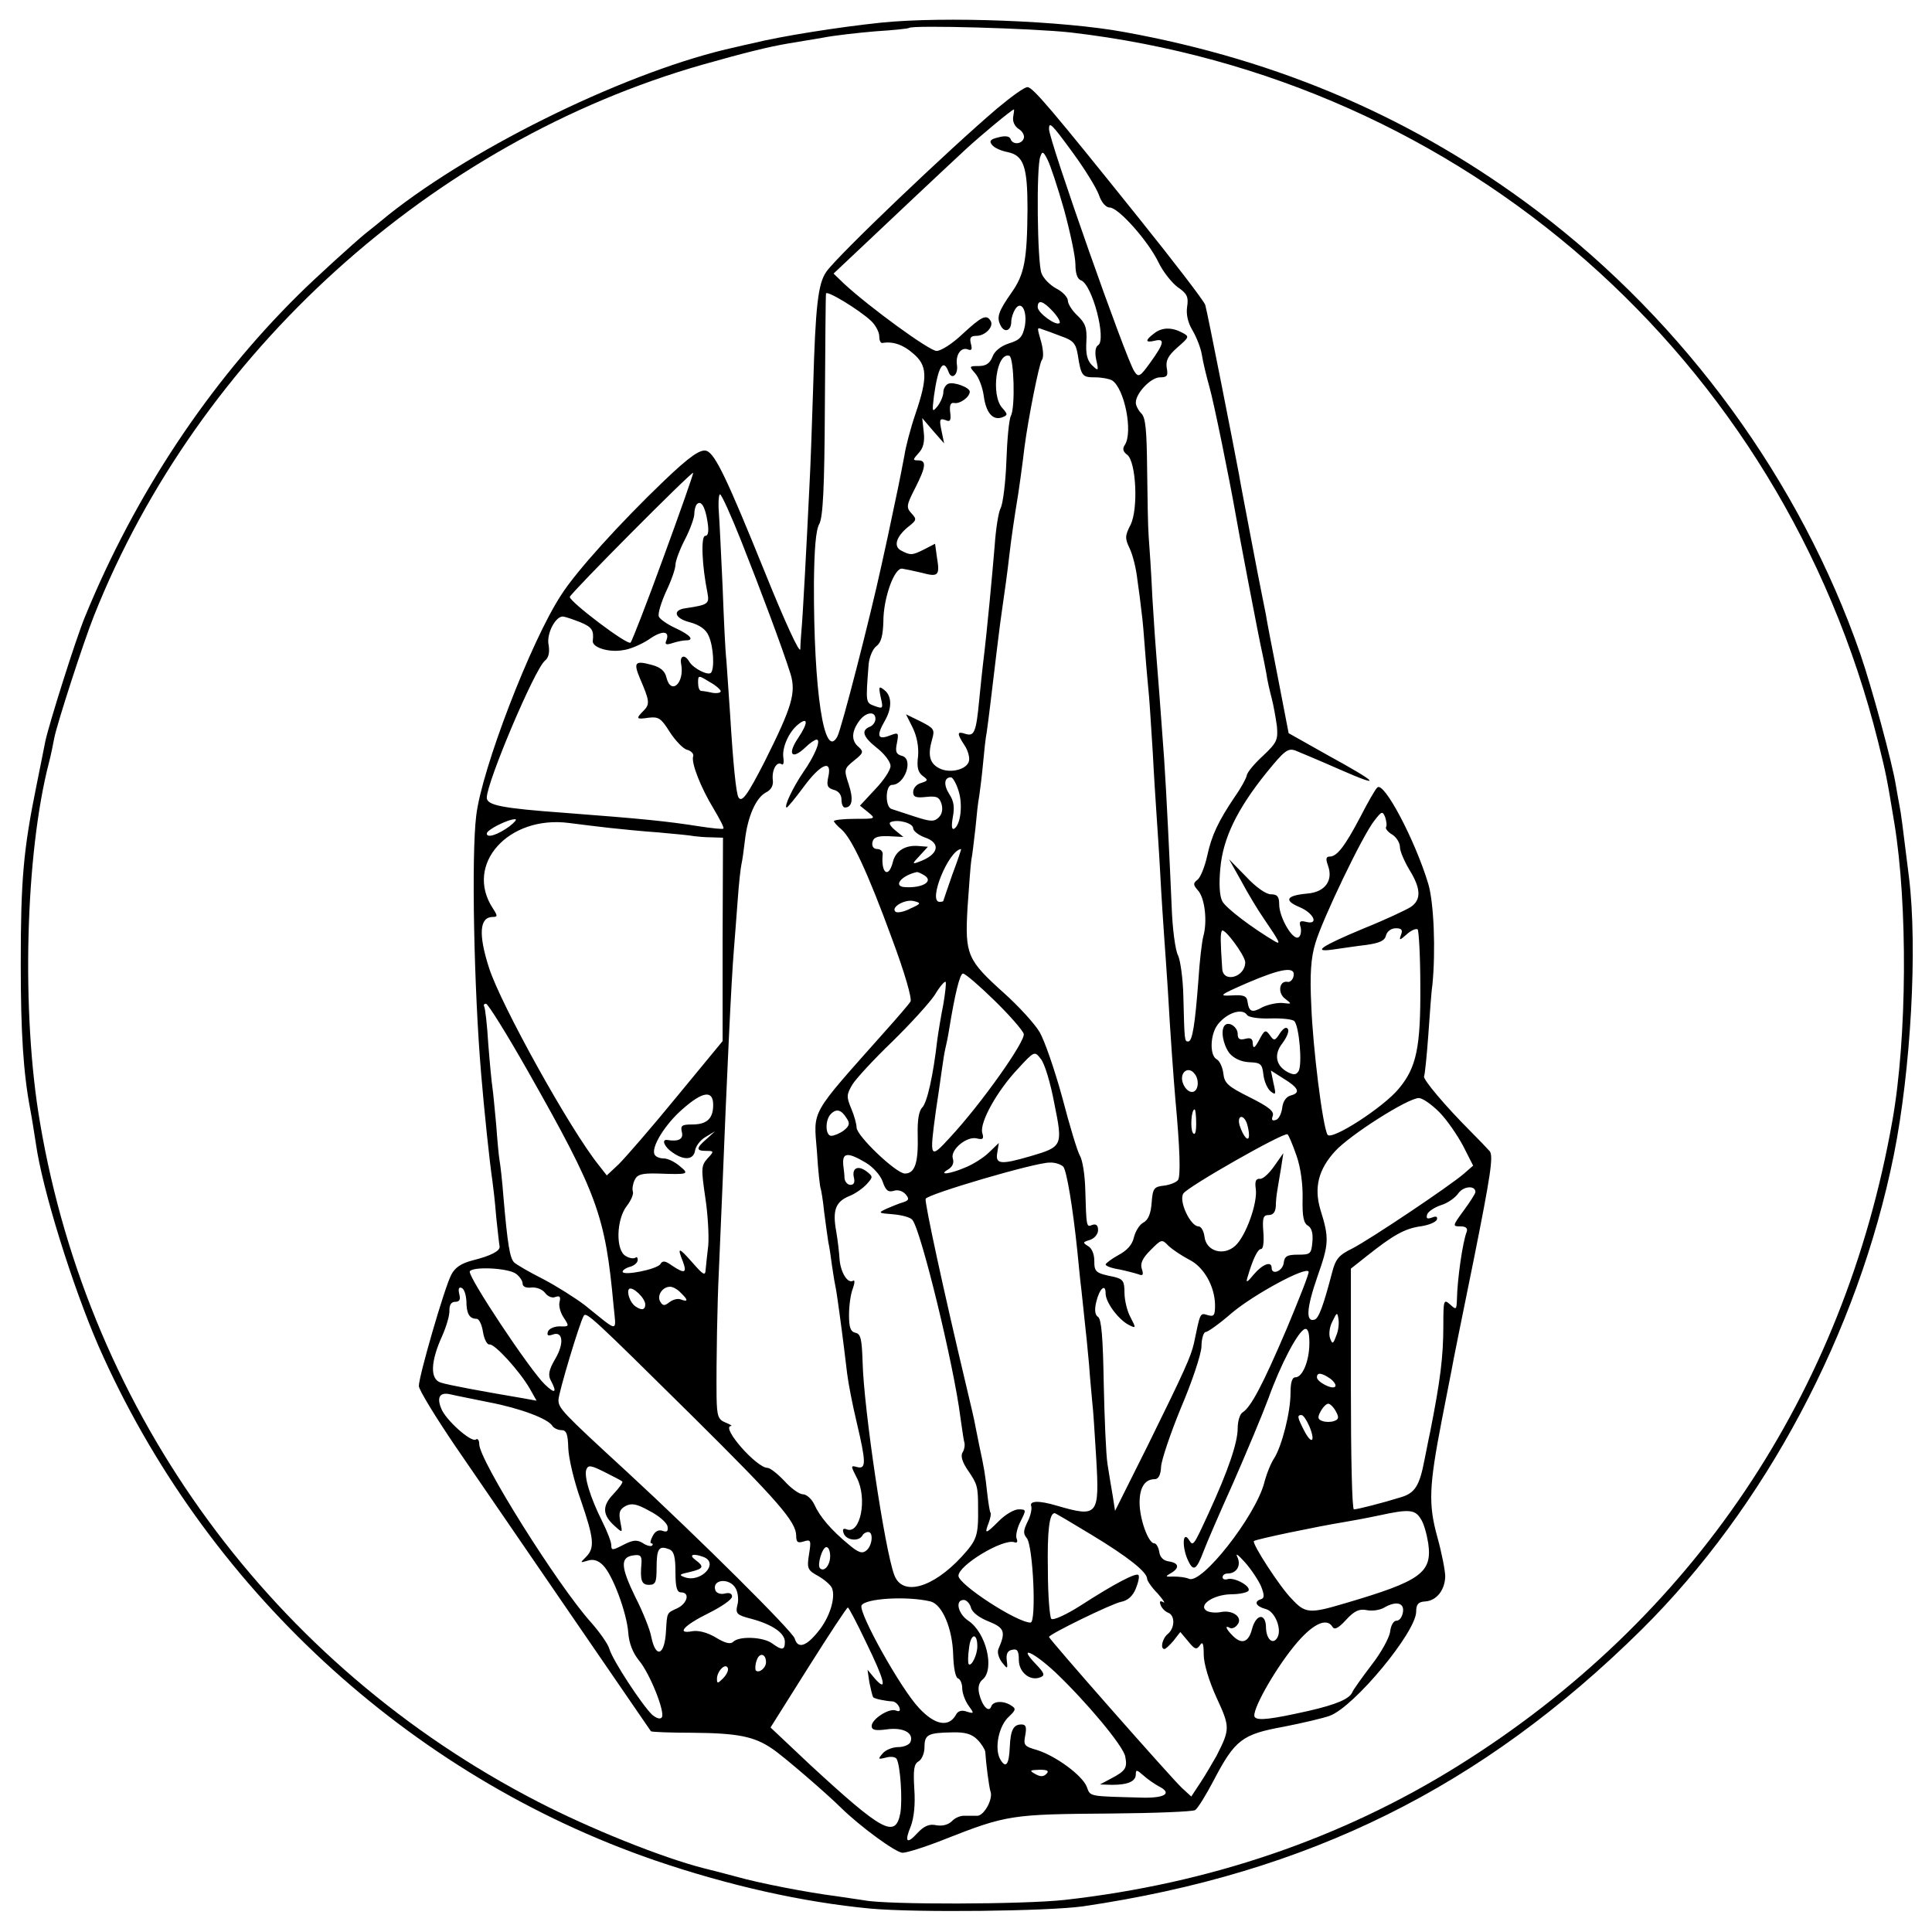 <svg version="1" xmlns="http://www.w3.org/2000/svg" width="682.667" height="682.667" viewBox="0 0 512 512"><path d="M233.5 6c-11.4 1.2-26.6 3.6-34.2 5.5-1.3.3-3.3.7-4.4 1-27.6 6-68.6 25.9-91.9 44.4-2.4 2-5.3 4.3-6.3 5.1-2.7 2.2-13.4 11.9-17.6 16.1-23.8 23.5-43.4 53.1-56.6 85.4-2.4 5.8-9.5 28.3-10.5 33-.4 2.2-1.5 7.4-2.3 11.5-3.5 17.2-4.2 25-4.2 47.5 0 18.3.7 28.9 2.5 38.4.5 2.6 1.1 6.6 1.5 9.1 1.7 12.2 9.7 37.8 16.6 53.7 28 63.7 82.1 113.8 147.4 136.3 19.6 6.7 39.2 11.1 57.2 12.8 12.2 1.1 46.9.7 56.3-.6 59.8-8.8 105.7-31.5 148-73.3 32.7-32.4 57.4-78.7 66.9-125.9 4.5-22.5 6.3-54.8 4-73.5-1.8-14.6-2.1-16.9-2.5-18.9-.2-1.2-.7-3.7-1-5.6-.9-5.7-6.3-25.7-9.4-34.7-15.9-45.8-46.5-87.8-85.6-117.4C375.1 31.5 339.3 16 298 8.5c-16.2-3-47.8-4.2-64.5-2.5zm50.2 2.6c104.2 12.1 188.6 86.3 214 187.9 2.2 8.9 2.3 9.4 4.3 21.5 3.6 21.8 3.4 57.1-.5 79-12.8 72.4-53 132.2-115 170.9-30.9 19.3-66 31.3-104.4 35.6-10.9 1.2-47.1 1.3-53.1.1-1.4-.2-4.7-.7-7.4-1.1-7.2-.9-20.3-3.4-26.6-5.2-3-.8-6.8-1.8-8.5-2.2-11-2.8-30.2-10.5-44.1-17.7-70-36.1-118.7-102.5-131.8-179.9-5-29.1-3.9-71.3 2.4-95.5.5-1.9 1.1-4.9 1.4-6.5.7-3.6 7.6-25 10.5-32.3C52.6 93.5 114.4 37.6 186.3 17.1c11.3-3.2 17.4-4.7 22.7-5.6 1.9-.3 6-1 9-1.5 3-.6 9.3-1.3 14-1.7 4.7-.3 8.7-.7 8.9-.9 1-.8 32.8.1 42.8 1.2z"/><path d="M264.3 28.7C251.7 39.4 222 67.7 219 72c-2.2 3.1-2.9 9-3.5 30.5-.3 9.3-.7 21.3-1 26.5-.7 14.7-1.8 35.2-2.1 38-.1 1.4-.3 3.6-.3 5-.1 1.5-4.1-7.2-9.5-20.6-9.8-24.2-13-31-15.3-31.9-1.6-.6-4.5 1.4-11.3 7.9-11.6 11.1-23.3 24-27.3 30.3-8 12.2-21.1 46.3-22.5 58.5-1.3 10.5-.6 45.8 1.3 68.3.8 9.6 2.2 23.1 3 28.5.2 1.4.7 5.6 1 9.5.4 3.8.8 7.4.9 7.8.2 1.2-2.3 2.5-7.1 3.7-3.1.8-4.7 1.9-5.7 3.8-1.8 3.4-8.6 26.9-8.6 29.5 0 1 4.4 8.2 9.7 16 9.7 14.2 51.4 74.9 51.8 75.5.2.2 5.2.4 11.1.4 12 .1 16.3 1 21 4.2 2.9 1.9 14.7 12.1 18.3 15.7 5 4.9 14.5 11.9 16.3 11.9 1.1 0 5.9-1.5 10.7-3.4 17-6.7 18-6.8 44.6-7 11.6-.1 21.5-.5 22.2-.9.7-.4 2.9-4 4.9-7.8 5.7-10.9 7.6-12.3 18.6-14.3 5.1-1 10.6-2.3 12.2-2.9 6.5-2.4 22.9-22.2 22.9-27.6 0-2 .6-2.6 2.4-2.7 3-.2 5.2-3 5.3-6.6 0-1.5-.9-6.2-2.1-10.5-2.4-8.7-2.2-13.4 1.2-31 1.2-6 2.3-11.9 2.6-13.3.2-1.4 2.9-14.6 5.9-29.4 4.4-22 5.2-27.2 4.2-28.5-.7-.8-3-3.2-5-5.2-6.6-6.6-12.9-14-12.4-14.7.2-.4.7-5.2 1.1-10.7.4-5.5.8-11.6 1.1-13.5.9-9.1.4-21.8-1.1-26.8-3.5-11.6-11.8-27.3-13.5-25.5-.5.4-2.5 3.9-4.5 7.8-4.1 7.8-6.2 10.5-8.1 10.5-1 0-1.1.6-.5 2.3 1.5 4-.7 7.1-5.4 7.5-5.6.5-6.4 1.8-2.1 3.6 3.8 1.6 5.2 4.8 1.7 3.9-1.6-.4-1.9-.1-1.4 1.5.2 1.1 0 2.3-.6 2.6-1.5.9-5.1-5.3-5.1-8.7 0-2.1-.5-2.7-2.2-2.7-1.3 0-4-1.9-6.6-4.7l-4.5-4.6 3.2 5.7c1.7 3.2 4.4 7.7 6 10 4.3 6.3 4.6 7 3 6.1-6.1-3.6-13.1-8.9-14-10.7-.7-1.4-.9-4.5-.5-8.7.7-7.9 4.4-15.6 12.2-25.3 4.8-5.9 5.7-6.6 7.7-5.9 1.2.5 6.5 2.7 11.7 5 11.6 5.1 10.5 3.7-3.2-3.8l-10.3-5.8-2.2-11.4c-1.2-6.3-2.5-12.8-2.8-14.4-.3-1.7-.8-4.1-1-5.5-.3-1.4-.7-3.6-1-5-.3-1.4-1.7-8.6-3.1-16-1.4-7.4-2.8-14.6-3-16-1.2-6.5-8.5-43.7-9-45.2-.3-1-8.2-11.3-17.6-23-23.1-28.8-28.1-34.7-29.5-34.7-.7-.1-4.3 2.5-8 5.6zm4.2 2.3c-.2 1.2.4 2.5 1.5 3.2 1 .6 1.6 1.8 1.3 2.5-.6 1.6-3 1.7-3.5.1-.3-.7-1.4-.9-3.2-.4-2.2.5-2.5 1-1.7 2 .6.8 2.5 1.6 4.1 1.9 4.3.9 5.3 3.8 5.3 15.1-.1 13.4-.8 17.3-4.2 22.1-3.5 5-4.1 6.6-2.9 8.8 1 2 2.8 1.4 2.8-1.1 0-.9.5-2.4 1-3.2 1.6-2.6 3.3.3 2.6 4.4-.6 2.9-1.3 3.7-4.2 4.6-2.2.7-3.9 2.1-4.4 3.6-.7 1.7-1.7 2.4-3.6 2.4-2.6 0-2.6.1-1 1.9 1 1.1 2 3.8 2.3 6 .6 4.5 2.4 6.6 4.9 5.7 1.5-.6 1.5-.8 0-2.5-3.1-3.4-1.5-14.9 1.9-13.8 1.2.5 1.6 13.6.4 15.9-.5.9-1 6.3-1.2 12-.2 5.6-.9 11.2-1.5 12.4-.6 1.1-1.3 5.6-1.6 10-.6 7.2-2 22.6-3.1 31.4-.2 1.9-.7 6.2-1 9.5-.8 8.5-1.3 9.7-3.6 9-2.3-.8-2.4-.2-.3 3 .9 1.3 1.4 3.2 1.2 4.1-.4 2.3-5 3.5-7.9 2-2.5-1.3-3.1-3.4-1.9-7.6.8-2.7.5-3-3-4.8l-3.9-1.9 1.8 3.6c1.1 2.3 1.6 5 1.4 7.5-.4 2.9 0 4.3 1.2 5.2 1.5 1.1 1.5 1.3-.4 1.9-1.2.3-2.1 1.4-2.1 2.4 0 1.3.7 1.6 3.4 1.3 2.8-.3 3.5 0 4.1 1.8.4 1.4.2 2.7-.7 3.6-1.2 1.2-2.1 1.2-6.4-.2-2.7-.9-5.5-1.8-6.1-2-1.8-.5-1.7-6.4.1-6.4 3.4 0 5.8-6.9 2.6-7.7-1.5-.4-1.8-1.1-1.3-3.4.5-2.8.5-2.9-2.1-1.9-3 1.1-3.4 0-1.1-4 1.9-3.3 1.9-6.5-.1-8.1-1.5-1.2-1.6-1-1 1.9.7 3 .6 3.1-1.6 2.3-2.4-.9-2.4-.7-1.6-11.1.2-1.9 1.1-4.1 2.1-4.8 1.2-.9 1.7-2.8 1.8-6.5 0-6.2 2.9-14.3 5-14 .7.1 3.1.6 5.2 1.1 4.4 1.2 4.8.7 4-4.1l-.5-3.6-2.9 1.5c-3.2 1.6-3.6 1.6-6.1.3-2.1-1.1-1.3-3.7 1.9-6.3 2.2-1.7 2.3-2 .9-3.5-1.5-1.6-1.4-2.2.9-6.7 2.9-5.7 3.1-7.4.8-7.4-1.5 0-1.4-.2.2-2 1.2-1.3 1.6-3 1.3-5.5l-.4-3.7 2.9 3.4 2.9 3.3-.7-3.4c-.6-2.9-.5-3.3 1-2.8 1.3.6 1.6.2 1.3-2.1-.2-1.8.1-2.6 1.1-2.4 1.5.3 4.1-1.6 4.1-3 0-1.1-4.2-2.7-5.7-2.1-.7.3-1.3 1.3-1.3 2.2 0 1-.7 2.6-1.5 3.7-1.5 1.8-1.5 1.6-1-2.6 1.1-7.9 2.5-10.2 3.9-6.4.8 2.2 2.6.7 2.2-1.9-.4-2.7 1.1-4.8 2.9-4.1 1 .4 1.2 0 .8-1.5-.4-1.6-.1-2.1 1.5-2.1 2.3 0 4.7-2.5 3.7-4-1.1-1.8-2.4-1.1-7.4 3.5-2.6 2.5-5.7 4.5-6.9 4.5-1.9 0-17.8-11.6-24.5-17.8l-2.8-2.7 6.9-6.5c7.4-7 21.3-20.1 28.2-26.5 3.9-3.6 12.2-10.5 12.7-10.5.1 0 0 .9-.2 2zm15.9 9.6c3 4.1 6.1 9.1 6.8 11 .7 2.1 1.9 3.4 2.9 3.4 2.3 0 10.2 8.9 12.9 14.5 1.2 2.5 3.5 5.4 5.1 6.6 2.5 1.7 2.9 2.6 2.5 5.2-.3 2 .2 4.2 1.4 6.2 1 1.7 2.2 4.6 2.5 6.5.3 1.9 1.2 5.7 2 8.5 1.2 4.2 5.3 24.4 6.9 33.5.6 3.7 6.4 34.1 7.1 37 .3 1.4.8 3.8 1.1 5.5.2 1.6.9 4.6 1.4 6.5.5 1.9 1.1 5.3 1.4 7.5.3 3.6 0 4.3-3.7 7.8-2.3 2.1-4.2 4.4-4.3 5.2-.1.7-1.5 3.3-3.2 5.7-4.3 6.4-6.1 10.1-7.3 15.7-.6 2.7-1.7 5.5-2.5 6.2-1.3 1-1.2 1.4.1 2.9 1.8 2 2.5 8.2 1.4 12.1-.4 1.5-1 6.7-1.3 11.5-.9 11.9-1.6 16.4-2.7 16.4-1 0-1 0-1.3-12-.1-4.7-.8-9.5-1.4-10.8-.7-1.2-1.5-7-1.7-13-.5-11.7-1.4-30.5-2-39.2-1-14.1-1.7-22.8-2-26.5-.2-2.2-.7-9.4-1.1-16-.3-6.6-.8-14-1-16.5-.2-2.5-.3-10.4-.4-17.7-.1-10.2-.4-13.6-1.5-14.7-.8-.8-1.5-2.1-1.5-2.9 0-2.5 4-6.7 6.4-6.7 1.9 0 2.2-.4 1.8-2.5-.3-1.9.3-3.2 2.8-5.4 3.2-2.8 3.3-2.9 1.2-4-2.7-1.4-5.3-1.4-7.4.3-2.4 1.8-2.3 2.5.2 1.9 2.8-.7 2.5.7-1.1 5.7-2.8 3.9-3.2 4.1-4.3 2.4-2.1-3-22.6-61.2-22.6-64.2 0-2.1.7-1.4 6.4 6.4zm-2.4 15c1.6 5.9 3 12.4 3 14.5 0 2.3.5 3.9 1.5 4.2 3 1.2 6.8 15.8 4.5 17.2-.7.4-.9 1.9-.5 3.8.7 3.1.6 3.1-1.1 1.5-1.3-1.3-1.7-3-1.5-6.3.2-3.7-.3-4.9-2.4-6.9-1.4-1.3-2.5-3.1-2.5-3.9 0-.9-1.4-2.4-3-3.2-1.7-.9-3.5-2.7-4-4.1-1.1-2.8-1.4-28.3-.3-30.9.5-1.5.8-1.4 1.9.8.7 1.3 2.7 7.3 4.4 13.3zM230.8 85c1.2 1.1 2.2 3 2.2 4 0 1.1.3 1.9.8 1.9 2.7-.5 5.5.4 8.1 2.7 3.9 3.2 4 6.4.7 16.1-1.3 3.8-2.6 8.8-2.9 10.9-.4 2.1-1.5 7.9-2.6 12.9-1 4.9-2.6 12.3-3.5 16.3-3 13.8-10.6 43.4-11.7 45.4-3.5 6.5-6.3-12.2-6.2-40.8.1-8.9.5-13.9 1.4-15.5 1-1.8 1.4-9.6 1.5-31.4.1-16 .2-29.3.3-29.7.1-1 8.8 4.3 11.9 7.2zm48.2-2.5c1.3 1.4 2.1 2.8 1.8 3.1-.9.9-5.8-2.7-5.8-4.2 0-2.1 1.4-1.7 4 1.1zm2.2 6.6c3.2 1.1 3.9 1.9 4.4 4.8.9 5.8 1.2 6.1 4.6 6.1 1.8 0 3.8.4 4.5.8 3.3 2.1 5.6 13.7 3.4 17.1-.7 1-.5 1.8.6 2.6 2.4 1.8 3 14.4.9 18.6-1.5 2.9-1.5 3.6-.2 6.3.8 1.7 1.7 5.3 2 8.1.4 2.7.9 6.6 1.1 8.5.3 1.9.7 6.9 1 11 .3 4.1.8 9.3 1 11.5.2 2.2.6 8.9 1 15 .3 6 .8 13.5 1 16.5.2 3 .7 10.2 1 16 .3 5.8.8 13 1 16 .2 3 .7 9.5 1 14.5.7 12.4 1.5 23.1 2 29 1.2 12.9 1.4 20.1.7 21.2-.4.6-2.1 1.3-3.7 1.5-2.7.3-3 .7-3.3 4.5-.2 2.9-.9 4.6-2.2 5.3-1 .5-2.1 2.3-2.5 3.9-.4 1.9-1.8 3.5-4.1 4.7-1.8 1-3.4 2.2-3.4 2.5 0 .4 1.6 1 3.6 1.3 1.9.4 4.2 1 5.1 1.3 1.2.5 1.4.1.9-1.4-.5-1.5.2-2.9 2.3-5 2.9-2.9 3-3 4.8-1.1 1.1 1 3.5 2.6 5.4 3.6 3.9 1.9 6.8 7 6.9 12 0 2.9-.3 3.2-2 2.7-2-.6-1.9-.7-3.6 7.5-.8 3.5-2.4 7.1-12.2 27l-8.7 17.4-.6-3.9c-.4-2.2-1-6-1.4-8.5-.4-2.5-.8-12.1-1-21.4-.2-12-.6-17-1.5-17.6-.8-.5-1-1.8-.5-3.9.8-3.5 2.5-5.2 2.5-2.3 0 2.3 3.3 6.8 6.1 8.3 2 1 2 .9.5-2-.9-1.6-1.6-4.6-1.6-6.5 0-3.1-.4-3.6-2.7-4.2-5-1-5.3-1.3-5.3-4.3 0-1.8-.7-3.4-1.7-3.9-1.4-.9-1.4-1 .5-1.6 1.3-.4 2.2-1.6 2.2-2.6 0-1.3-.5-1.7-1.5-1.4-1.6.7-1.6.7-1.9-9.6-.1-3.6-.7-7.5-1.4-8.7-.7-1.2-2.8-8.2-4.7-15.5-2-7.3-4.7-15.1-6-17.3-1.3-2.2-5.5-6.8-9.4-10.3-9.8-8.8-10.4-10.2-9.7-22.6.4-5.6.8-11.3 1-12.6.3-1.4.7-5.2 1.1-8.5.3-3.3.7-7.1 1-8.5.2-1.4.7-5.2 1-8.5.3-3.3.7-7.1 1-8.5.2-1.4.6-4.5.9-7 1.1-9.2 2.7-22.6 3.1-25 .7-4.8 1.5-10.5 2-15 .5-4.4 1.5-11 2-14 .3-1.5 1.6-10.9 2-14.5 1-7.7 3.9-22.2 4.6-23.1.5-.6.4-2.5-.1-4.5-1.2-4.3-1.3-4.2.3-3.6.6.2 2.9 1 4.9 1.8zm-105.3 58.4c-4.4 12.1-8.4 22.4-8.8 22.8-.8.8-16.1-10.8-16.1-12.1 0-.8 32.3-33.3 32.7-32.9.1.2-3.4 10.2-7.8 22.2zm20.5-4.2c5.2 13.1 11 28.6 13.1 35.3 1.5 5 .4 8.7-6.8 23.1-4.6 9-6.1 11.1-7 9.6-.6-1-1.4-8.5-2.2-21.8-.4-5.5-.8-12-1-14.5-.3-2.5-.7-11.3-1-19.5-.4-8.3-.8-17.1-1-19.8-.2-2.6 0-4.7.3-4.7.4 0 2.9 5.5 5.6 12.3zm-8.9-5c.4 2.5.2 3.7-.6 3.7-1.2 0-.9 7.8.6 15.2.5 2.8.2 3.1-5.9 4-3.5.5-2.8 2.7 1.2 3.7 2.6.7 4.3 1.9 5 3.6 1.3 2.8 1.6 8.8.6 9.8-.8.8-4.7-1.2-5.7-2.9-1.2-2.1-2.6-1.7-2.2.5 1 5.1-2.7 8.5-3.9 3.6-.4-1.7-1.6-2.7-3.9-3.3-4.4-1.2-4.9-.7-3.1 3.6 2.5 5.8 2.7 6.8 1 8.5-2.2 2.2-2 2.4 1.3 1.9 2.6-.3 3.3.1 5.6 3.8 1.5 2.3 3.6 4.5 4.6 4.7 1.1.3 1.8 1.1 1.6 1.7-.6 1.7 2 8.3 5.4 13.9 1.6 2.7 2.9 5.1 2.6 5.3-.2.2-3-.1-6.3-.6-8.9-1.4-15-2-35.9-3.6-16.5-1.2-20.5-2-20.5-4 0-4.1 12.7-34.1 15.4-36.3 1-.8 1.3-2.2 1-4.1-.7-3 1.9-7.9 3.9-7.6.7.1 2.7.8 4.5 1.5 3.1 1.3 3.6 2.1 3.3 4.9-.3 1.7 4.1 3.2 8 2.5 1.8-.2 4.8-1.5 6.8-2.8 3.5-2.5 5.7-2.4 4.7.2-.5 1.1-.1 1.3 1.7.7 1.2-.4 2.8-.7 3.5-.7 2.3 0 1.2-1.4-2.7-3.2-2.2-1-4.2-2.4-4.5-3.1-.3-.8.6-3.7 1.9-6.6 1.4-2.9 2.5-6.1 2.5-7.1s1.1-4 2.5-6.7 2.5-5.8 2.5-6.8.3-2.2.7-2.6c1.1-1.1 2.2.7 2.8 4.7zm3.5 44.9c0 .4-1 .6-2.2.4-1.3-.3-2.6-.5-3-.5-.5-.1-.8-1-.8-2.2 0-2 .1-2 3-.2 1.7.9 3 2.1 3 2.5zm41 7.3c0 .9-.7 1.8-1.5 2.1-2.4 1-1.8 2.7 2 5.7 1.9 1.5 3.5 3.6 3.5 4.7s-1.8 3.8-4.1 6.2l-4 4.3 2.1 1.7c2.2 1.8 2.1 1.8-3.4 1.8-3.1 0-5.6.3-5.6.6s.9 1.3 2 2.2c2.7 2.4 6.9 11.2 13.4 29 3.4 9.1 5.3 15.8 4.9 16.6-.4.7-3.6 4.4-7 8.2-19.9 22.4-18.7 20.3-17.8 31.6.3 5.1.8 9.5 1 9.8.1.3.6 3 .9 6.1.4 3.1.9 6.7 1.1 8 .3 1.3.7 4.1 1 6.4.3 2.2.8 5.1 1.1 6.5.2 1.4.6 3.8.8 5.5 1.1 8 1.6 12.4 2.1 16.5.3 2.5 1.4 8.2 2.5 12.8 2.5 10.6 2.6 12.6.2 12-1.8-.5-1.8-.4-.1 2.9 2.8 5.5.9 15-2.7 13.6-1-.4-1.2 0-.8 1.1.7 1.8 3.9 2.2 4.9.6.3-.6 1-1 1.6-1 1.4 0 1.1 3.6-.5 4.9-1.1.9-2.1.6-4.7-1.6-4.7-3.9-7.6-7.3-9.1-10.6-.7-1.5-2.1-2.7-3-2.7-1 0-3.2-1.6-4.9-3.5-1.8-1.9-3.8-3.5-4.5-3.5-2.9 0-12.4-10.8-9.7-11.1.5 0-.2-.4-1.4-.9-2-.8-2.3-1.7-2.4-6.7-.1-9.6.2-25.3.6-33.3.2-4.1.6-14.7 1-23.5 1.1-27.5 2.3-53.8 3-62 .2-2.8.7-8.6 1-13 .3-4.4.8-8.7 1-9.5.2-.8.6-3.6.9-6.2.7-6.3 2.9-11.4 5.6-12.8 1.4-.7 2-1.9 1.8-3.3-.3-2.6 1-5 2.3-4.2.5.4.7-.4.5-1.7-.4-2.6 1.4-6.8 3.9-8.8 2.7-2.2 2.7-.4 0 3.6-2.9 4.3-1.7 5.9 1.9 2.5 1.2-1.2 2.6-2.1 3-2.1 1.3 0-.5 4.3-3.5 8.6-2.8 4.1-5.3 9.4-4.4 9.4.2 0 2.3-2.5 4.5-5.5 4.5-6.1 7.6-7.4 6.5-2.6-.5 2.3-.2 2.9 1.4 3.4 1.3.3 2.1 1.3 2.1 2.6 0 1.2.4 2.1.9 2.1 2 0 2.3-2.3 1-6.2-1.3-3.9-1.2-4.1 1.5-6.3 2.4-1.9 2.5-2.3 1.2-3.5-2-1.6-2-4 0-6.8 1.7-2.5 4.4-2.9 4.4-.7zm22 19c1.2 3.6.6 9-1.1 10.1-.7.4-.8-.7-.4-3 .5-2.6.3-4.3-.9-6.1-1.6-2.5-1.4-4.5.4-4.5.5 0 1.4 1.6 2 3.5zm113.3 9.7c-.2.4.5 1.3 1.7 2 1.1.7 2 2.2 2 3.3 0 1.1 1.2 3.8 2.5 6 3.1 5 3.2 8 .3 9.9-1.3.8-6.8 3.4-12.3 5.6-11.5 4.8-14 6.5-8 5.6 2.2-.3 6.1-.9 8.7-1.2 3.4-.5 4.8-1.1 5.1-2.5.3-1.1 1.4-1.9 2.6-1.9 1.5 0 1.9.4 1.4 1.7-.6 1.6-.4 1.6 1.5-.1 1.2-1.1 2.5-1.6 2.9-1.3.3.4.7 7.1.7 15 .1 16.2-1 21.6-5.7 27.2-4 4.9-17.9 13.9-18.9 12.2-1.3-2.3-3.9-23.2-4.3-34.3-.4-8.2-.1-12.6 1.1-16.5 1.9-6.4 12.5-28.5 15.6-32.4 2-2.6 2.2-2.6 2.9-.9.3 1 .5 2.2.2 2.6zM135 219c-3 2.2-6 3.2-6 1.9 0-1 5.6-3.8 7.5-3.8.6 0-.1.8-1.5 1.9zm26.5.4c2.8.3 8.6.9 13 1.2 4.4.4 8.7.8 9.5 1 .8.1 2.9.3 4.5.3l3.1.1-.1 27v26.9l-12.2 14.8c-6.7 8.2-13.6 16.1-15.3 17.8l-3.2 3-2.1-2.7c-7.6-9.4-26-42.6-29.1-52.3-2.9-9-2.5-13.5 1-13.5 1.3 0 1.3-.3 0-2.3-7.6-11.6 4.1-24.7 20.2-22.6 3.1.4 8 1 10.7 1.3zm80.5.1c0 .7 1.4 1.8 3 2.4 4.5 1.5 3.8 4.6-1.5 6.5-1.8.7-1.8.5.2-1.6l2.2-2.4-2.5-.2c-3.5-.3-6.1 1.3-6.8 4.3-1.1 4.3-3.1 3-2.7-1.8.2-1-.5-1.7-1.4-1.7-1 0-1.5-.7-1.3-1.8.3-1.3 1.3-1.7 4.3-1.6l3.9.2-2.2-1.8c-1.4-1.2-1.8-2-1-2.2 2.1-.7 5.8.4 5.8 1.7zm10.4 12.2c-1.3 3.8-2.4 6.9-2.4 7 0 .2-.4.3-1 .3-3.2 0 2.4-13.7 5.7-14 .1 0-.9 3-2.3 6.7zm-7.4.3c2.5 1.6-.6 3.4-5.2 3.1-3.3-.2-.9-3.1 3.2-4 .3 0 1.2.4 2 .9zm-3.8 8.8c-1.7.9-3.5 1.2-3.9.8-1.3-1.2 2.6-3.4 4.9-2.8 2 .5 1.9.7-1 2zM330 255c0 4-5.9 5.6-6.1 1.7-.5-7.3-.5-9.3-.1-10 .5-1.1 6.1 6.4 6.2 8.3zm12.8 3.7c-.2 1-1 1.7-1.6 1.5-2.2-.4-2.7 3-.6 4.5 1.8 1.4 1.8 1.4-.7 1.1-1.5-.1-3.8.4-5.3 1.1-2.8 1.6-3.6 1.3-4-1.5-.2-1.5-1.1-1.8-4.2-1.6-3.6.2-3.2-.1 4.1-3.3 9.1-3.9 12.9-4.5 12.3-1.8zm-79.3 6.4c4 3.9 7.5 7.9 7.8 8.9.5 1.9-11.3 18.6-19.6 27.5-5.3 5.8-5.4 5.5-3.7-7 .6-3.9 1.3-8.8 1.6-11 .3-2.2.7-4.7.9-5.5.2-.8.7-3.1 1-5 1.6-9.9 2.9-15 3.7-15 .6 0 4.3 3.2 8.3 7.1zm-13.5 1c-.6 3-1.3 7.2-1.6 9.4-1.1 9.6-2.7 16.7-4 18-.9.9-1.3 3.4-1.2 7.2.2 7.4-.7 10.3-3.4 10.3-2.3 0-12.8-10-12.8-12.2 0-.9-.6-3.1-1.4-5-1.3-3.1-1.3-3.7.3-6.4 1-1.6 5.8-6.8 10.6-11.4 4.8-4.7 9.8-10.2 11.2-12.3 1.3-2.2 2.6-3.7 2.9-3.5.2.3-.1 2.9-.6 5.9zm-110.2 17.6c18.6 32.8 20.6 38.4 22.8 62.3.7 7.3 1.6 7.3-7.6-.1-2.5-1.9-7.4-5-11-6.9-3.6-1.8-7-3.8-7.7-4.4-1.2-1.1-1.8-4.9-2.9-17.6-.3-4.1-.8-8.3-1-9.4-.2-1-.6-5.3-.9-9.5-.4-4.2-.8-8.6-1-9.9-.2-1.2-.7-6.4-1.1-11.5-.3-5-.8-9.5-1.1-10-.2-.4 0-.7.5-.7s5.5 8 11 17.7zM330.5 269c.4.6 3.1 1 6.1.9 3-.1 5.9.2 6.4.7 1.3 1.3 2.2 11.7 1.1 13.3-.6 1-1.3 1-2.9.2-3.1-1.7-3.7-4.7-1.3-7.7 1.1-1.5 1.8-3.1 1.4-3.7-.4-.7-1.2-.2-2.1 1.1-1.3 2.1-1.6 2.1-2.7.5-1.1-1.5-1.4-1.4-2.8 1.3-1.2 2.2-1.6 2.4-1.7 1 0-1.3-.5-1.7-2-1.3-1.5.4-2 0-2-1.3 0-1.8-2.3-3.4-3.4-2.3-1.2 1.2-.5 5.1 1.2 7.4 1.2 1.4 3.1 2.3 5.3 2.4 3 .1 3.4.5 3.7 3.2.2 1.8 1 3.7 1.9 4.5 1.4 1.1 1.5.9.8-2.1l-.7-3.4 3.3 2.1c4.1 2.5 4.6 3.8 2 4.5-1.2.3-2.1 1.5-2.3 3.3-.2 1.5-.9 3-1.7 3.2-1 .3-1.2 0-.8-1.1.4-1.2-1.1-2.4-6.1-4.9-5.8-2.9-6.7-3.7-7-6.3-.2-1.7-1-3.4-1.8-3.8-1.9-1.1-1.7-6.7.4-9.3 2.5-3.1 6.5-4.3 7.7-2.4zm-51.1 23.4c2.3 11.3 2.2 11.5-6.3 14-7.9 2.3-9.4 2.2-8.8-1l.4-2.5-2.6 2.5c-1.4 1.4-4.3 3.2-6.3 4-4.2 1.8-7.3 2.1-4.5.5 1.1-.7 1.6-1.7 1.2-2.9-.7-2.3 3.7-6 6.4-5.3 1.6.4 1.9.1 1.4-1.5-.7-2.8 4-11.2 9.5-17 4.3-4.7 4.4-4.7 6-2.6 1 1.1 2.6 6.4 3.6 11.8zm37.9-4.4c-.6 2.3-3 1.6-3.9-1.2-.8-2.7 1.6-4.4 3.2-2.2.7.8 1 2.3.7 3.4zM189 292.8c0 3.7-1.7 5.2-5.6 5.2-2.7 0-3.1.3-2.7 2 .5 1.9-.9 2.6-3.9 2.1-1.6-.2-.7 1.9 1.4 3.3 3.1 2.2 5.6 2 6-.5.2-1.2 1.4-2.8 2.8-3.6l2.5-1.5-2.2 2c-2.9 2.5-2.9 3.2-.1 3.2 2 0 2.1.1.3 2-1.7 1.9-1.7 2.7-.6 10.3.7 4.5 1 10.2.8 12.7-.3 2.5-.6 5.4-.7 6.5-.1 1.7-.6 1.4-3.5-1.9-3.7-4.2-4.1-4.2-2.5-.2 1.1 3 .4 3.2-2.9 1-1.8-1.3-2.5-1.4-3.1-.4-.9 1.4-10 3.2-10 2 0-.4.9-1 2-1.3 1.1-.3 2-1.1 2-1.8s-.3-.9-.6-.6c-.4.3-1.5.2-2.5-.4-2.8-1.4-2.6-9.7.2-13.3 1.1-1.4 1.9-3.2 1.6-3.9-.2-.6 0-2 .5-3 .7-1.5 2-1.8 6.1-1.7 8.2.3 8.5.2 5.8-2-1.3-1.1-3.1-2-4.2-2-1 0-2.1-.4-2.4-1-1.1-1.8 2.7-8 7.3-12 5.4-4.8 8.2-5.2 8.2-1.2zm192.4 1.9c2 2 4.8 6.1 6.3 8.9l2.7 5.3-2.4 2.1c-3.8 3.3-25 17.5-29.7 19.9-3.5 1.7-4.4 2.8-5.3 6.4-2.2 8.4-3.5 12.1-4.6 12.4-2.4.8-2.2-2.9.7-11.3 3.1-8.8 3.2-10.2.8-17.9-1.7-5.8-.5-10.6 3.9-15.4 3.9-4.3 19.3-14.1 22.2-14.1 1 0 3.4 1.7 5.4 3.7zm-157 1.7c.9 1.3.7 2-.8 3.2-1.1.8-2.6 1.4-3.3 1.4-1.6 0-1.7-4.2-.1-5.8 1.5-1.5 2.8-1.1 4.2 1.2zm92.6 1.3c0 2.4-.3 3.3-.9 2.5-.7-1.2-.4-6.2.5-6.2.2 0 .4 1.7.4 3.7zm13.4-.1c.3.9.6 2.3.6 3.2 0 2.1-1.5.5-2.5-2.6-.7-2.5.9-3.1 1.9-.6zm13.2 8.7c1.1 3.1 1.7 7.7 1.6 11.4-.1 4.7.3 6.5 1.4 7.1 1 .6 1.4 2 1.2 4.3-.3 3.2-.5 3.4-3.8 3.4-2.9 0-3.6.4-3.8 2.2-.3 2.2-3.2 3.3-3.2 1.3 0-1.9-2.4-1-4.7 1.7-1.8 2.2-2.2 2.4-1.7.8 1.4-4.8 2.7-7.5 3.6-7.5.6 0 .8-2 .6-4.5-.3-3.8 0-4.5 1.4-4.5 1.2 0 1.8-.8 1.9-2.3 0-1.2.2-3.1.4-4.2s.6-3.8 1-6l.6-3.9-2.4 3.4c-1.3 1.9-3 3.5-3.8 3.4-1.1-.1-1.4.7-1.1 2.7.5 3.7-2.6 12.4-5.4 15-3.1 2.9-7.8 1.5-8.2-2.4-.2-1.5-.9-2.7-1.6-2.7-2.1 0-5.3-6.7-4-8.7 1.1-1.8 26.6-16.3 27.6-15.7.3.2 1.4 2.8 2.4 5.7zm-114.2 1.8c1.9 1.1 3.9 3.3 4.5 5 .8 2.4 1.5 2.9 2.9 2.5 1.1-.4 2.4 0 3.2.9 1 1.2.9 1.6-.6 2.1-1.1.3-3 1.1-4.4 1.7-2.4 1.1-2.3 1.2 1.7 1.5 2.3.2 4.6.8 5.1 1.5 2.3 2.8 11 38.6 12.7 52.2.4 2.7.8 5.7 1 6.5.3.8.1 2.1-.4 2.9-.6.9-.1 2.6 1.5 4.9 2.4 3.5 2.6 4.2 2.6 9.7.1 7.6-.3 8.6-4.4 13.1-7.7 8.3-15.7 10.5-17.8 4.8-2.5-6.5-8.1-44.1-8.4-56.4-.2-6.2-.5-7.5-1.9-7.8-1.3-.3-1.7-1.4-1.7-4.7 0-2.4.4-5.5 1-7 .5-1.4.6-2.4.1-2.1-1.4.9-3.3-2.1-3.6-5.6-.1-1.8-.5-5.2-.9-7.5-1-5.5-.2-7.8 3.4-9.3 1.6-.6 3.7-2.1 4.7-3.2 1.7-1.9 1.7-2-.1-3.4-2.3-1.7-3.9-.8-3.3 1.7.3 1.2 0 1.9-.9 1.9-.8 0-1.5-.8-1.6-1.8 0-.9-.2-2.4-.3-3.2-.4-3.6 1-3.8 5.9-.9zm52.4 1.1c.9 1.2 2.5 10.7 3.7 22.3.3 2.7.7 7.5 1.1 10.5.3 3 .7 6.8.9 8.5.2 1.6.7 6.6 1.1 11 .3 4.4.8 9.1.9 10.5.2 1.4.6 7.8 1 14.3.9 15.4.5 15.9-10.5 12.7-4.7-1.4-7.3-1.3-6.7.2.2.7-.2 2.6-1 4.1-1.1 2.3-1.2 3.1-.2 4.3 1.7 2.1 2.6 22.4 1 22.4-3.6 0-19.1-10.1-19.1-12.4 0-2.8 11.8-9.9 14.8-8.9.7.3 1-.1.6-1-.3-.8.2-2.9 1.1-4.6 1.5-3 1.5-3.1-.6-3.1-1.1 0-3.4 1.3-5.1 3-3.6 3.6-4 3.7-2.8.6.5-1.3.7-2.6.5-2.7-.2-.2-.6-2.7-.9-5.4-.5-4.7-.8-6.5-2.1-12.5-.3-1.4-.7-3.6-1-5-.2-1.4-1.4-6.3-2.5-11-6-25.2-11-48.4-10.7-49.3.4-1.2 28.9-9.6 32.8-9.6 1.5-.1 3.1.5 3.7 1.1zm109.2 6.7c0 .4-1.4 2.6-3.1 4.9-3 4.1-3 4.2-.9 4.2 1.5 0 2 .5 1.7 1.4-1.1 2.8-2.5 12.6-2.6 18-.1 2.7-.2 2.8-1.8 1.3-1.7-1.5-1.8-1.2-1.8 5.6 0 8.2-.8 14.6-3.5 28.2-.6 2.7-1.2 6.1-1.5 7.4-1.3 6.8-2.5 8.8-6.3 9.9-4.8 1.5-11.5 3.2-12.4 3.2-.5 0-.8-14.3-.8-31.9v-31.9l4.3-3.4c6.8-5.4 9.9-7.2 14.1-7.8 2.2-.3 4.1-1.1 4.4-1.8.2-.8-.2-1-1.4-.5-1.2.4-1.5.2-1.2-.8.2-.8 1.9-1.9 3.6-2.5 1.8-.5 3.9-2 4.7-3.2 1.4-1.9 4.5-2.1 4.5-.3zm-254.2 21.7c.9.7 1.7 1.8 1.7 2.6s1 1.2 2.4 1c1.3-.1 2.9.5 3.6 1.5.7.9 1.9 1.4 2.7 1 1.2-.4 1.4 0 1.1 1.3-.3 1 .2 2.9 1.1 4.2 1.5 2.3 1.5 2.4-1.1 2.3-1.4 0-2.8.6-3.1 1.4-.3 1 0 1.2 1.2.8 2.8-1.1 3.2 2.3.7 6.5-1.7 2.9-1.9 4.3-1.1 5.7 1.7 3.2 1.1 3.6-1.6 1-3.9-3.7-20.6-28.8-19.9-30 .9-1.3 10.2-.9 12.3.7zM341 352.1c-6.4 15-9.5 20.8-11.7 22.2-.7.4-1.3 2.3-1.3 4.2 0 3.8-2.5 11.2-7.7 22.5-4 8.7-4.1 8.9-5.2 7.1-1.6-2.5-1.9 1.4-.5 4.9 1.6 3.7 2.4 3.3 4.4-2 .7-1.9 4.2-10 7.8-18 3.5-8 7.7-18 9.3-22.3 3.3-9.2 7.9-17.9 9.7-18.5.8-.2 1.2.9 1.2 3.7 0 4.7-1.8 9.1-3.7 9.1-.9 0-1.3 1.4-1.3 4.2 0 5.1-2.3 14-4.3 17.2-.9 1.3-2.1 4.3-2.7 6.7-2.4 8.8-16.5 26.8-19.9 25.3-.9-.4-2.7-.6-4.1-.6-2.2.1-2.3 0-.7-.9 2.4-1.4 2.1-2.7-.5-3.1-1.5-.2-2.4-1.1-2.6-2.6-.2-1.2-.8-2.2-1.3-2.2-1.6 0-3.9-6.5-3.9-10.8 0-4 1.4-6.2 4-6.2 1 0 1.6-1.1 1.7-3.3.1-1.8 2.5-8.9 5.3-15.7 2.9-6.8 5.3-14 5.4-16.1 0-2.2.6-3.9 1.1-3.9.6 0 3.8-2.3 7-5.1 6-5 19.7-12.4 20.3-10.9.2.4-2.5 7.2-5.8 15.1zm-217.4-7.3c0 3.3.8 4.7 2.7 4.7.7 0 1.4 1.6 1.7 3.5.3 1.9 1.1 3.4 1.7 3.3 1.3-.3 7.9 6.9 10.7 11.7l1.8 3.2-3.3-.6c-11.2-1.9-19.9-3.5-22.1-4.2-2.9-.9-2.7-5.6.4-12.4 1.1-2.5 2-5.5 1.9-6.8 0-1.4.5-2.2 1.5-2.2 1.2 0 1.5-.6 1.1-2.1-.3-1.3-.1-1.9.6-1.6.7.2 1.2 1.8 1.3 3.5zm47.4.9c0 1.4-.9 1.7-2.6.5-1.4-.9-2.4-3.8-1.7-4.6.9-.8 4.3 2.4 4.3 4.1zm9.4-3.1c2 1.9 2 2.5.1 1.8-.8-.4-2.2 0-3.1.7-1.3 1-1.7 1-2.4-.1-1-1.6.5-4 2.6-4 .7 0 2 .7 2.8 1.6zm3.1 32.7c22.7 22.5 27.5 28 27.5 31.7 0 1.7.4 2 2 1.5 1.9-.6 2-.3 1.4 3.4-.6 3.8-.4 4.2 2.5 5.8 1.7 1 3.3 2.4 3.6 3.2 1 2.6-.7 7.9-3.7 11.5-3.2 4-5.4 4.6-6.2 1.8-.7-2-24.9-26.1-44.5-44.2-17.2-15.8-18.1-16.8-18.1-19 0-1.8 5.6-20.5 6.7-22.3.7-1.1 2.4.5 28.8 26.6zM354.1 354c-.8 2.2-1 2.3-1.6.7-.4-1-.2-3 .6-4.5 1.2-2.5 1.3-2.5 1.6-.7.2 1.2 0 3.2-.6 4.5zm-1.5 11.4c1 .8 1.6 1.7 1.2 2.1-.8.8-4.8-1.3-4.8-2.5 0-1.4 1.3-1.2 3.6.4zm-223.1 6.2c8.4 1.6 15.8 4.4 16.9 6.3.4.6 1.5 1.1 2.4 1.1 1.3 0 1.7 1 1.8 4.8.1 2.6 1.5 8.7 3.3 13.7 3.5 10.2 3.8 12.7 1.4 15.1-1.6 1.6-1.6 1.6.4 1 1.5-.5 2.8-.1 4.1 1.2 2.6 2.6 6.3 12.6 6.7 17.9.2 2.8 1.2 5.3 2.8 7.3 2.9 3.4 7 13.7 6.1 15.1-.4.6-1.4.3-2.6-.7-2.6-2.5-10.4-14.3-11.3-17.4-.4-1.4-2.7-4.6-5-7.2-8.7-9.7-29.5-42.8-29.5-47.1 0-1-.4-1.6-.9-1.2-1.3.8-8.1-5.3-9.2-8.3-1.2-3-.3-4.3 2.4-3.7 1.2.3 5.8 1.2 10.2 2.1zM354 374c.9 1.6.8 2.2-.5 2.6-.8.3-2.2.3-3 0-1.3-.4-1.4-1-.5-2.6.6-1.1 1.5-2 2-2s1.4.9 2 2zm-7 4c1.7 4.1.6 5-1.4 1.1-1.8-3.5-1.9-4.1-.7-4.1.5 0 1.4 1.4 2.1 3zm-182.1 14.6c.3.2-.8 1.7-2.3 3.3-3.1 3.2-3 5.6.4 8.6 2 1.8 2 1.8 1.4-1.2-.5-2.5-.2-3.3 1.4-4.2 1.6-.8 2.9-.6 6.3 1.3 2.4 1.2 4.6 3.1 4.8 4.1.2 1.3-.1 1.6-1.3 1.2-1-.4-2 .1-2.6 1.3-.6 1.1-.8 2-.4 2s.5.3.2.6-1.5 0-2.5-.7c-1.5-.9-2.6-.8-5.1.5-2.9 1.5-3.2 1.5-3.2.1 0-.9-1.1-3.7-2.4-6.3-3.2-6.4-4.9-12-4.2-13.8.5-1.2 1.2-1.1 4.8.7 2.4 1.2 4.5 2.3 4.7 2.5zm211.6 9.9c.8 1.1 1.6 4 2 6.5 1.1 7.8-2 10-22.1 15.9-9.4 2.8-10.5 2.7-14.1-1.2-3.1-3.1-10.6-14.7-10-15.3.5-.5 17-3.9 23.7-5 1.9-.3 6.2-1.1 9.5-1.8 7.8-1.7 9.5-1.6 11 .9zm-87.3 4.2c9.6 5.8 14.8 9.9 14.8 11.7 0 .5 1.2 2.3 2.8 3.9 1.5 1.7 2.1 2.7 1.5 2.3-.9-.5-1.1-.2-.7.8.3.8 1.2 1.7 2 2 1.8.7 1.8 4-.1 5.6-1.5 1.2-2.1 4-.9 4 .3 0 1.4-1 2.4-2.2l1.8-2.3 2.1 2.5c1.7 2.1 2.2 2.3 3.1 1 .7-1.1 1-.5 1 2.5 0 2.4 1.4 7 3.4 11.4 3.6 7.8 3.6 8.3 0 15.4-1 1.7-2.8 4.9-4.2 7l-2.5 3.8-2.5-2.3c-2.7-2.5-35.2-39.4-35.2-40 0-.7 16.6-8.8 19.1-9.3 1.7-.3 3.1-1.5 3.9-3.5.7-1.7 1-3.3.7-3.6-.6-.7-6.2 2.2-15.2 8-3.9 2.5-7.4 4.1-7.9 3.6-.4-.4-.9-6.2-.9-12.7-.2-10.8.4-15.3 1.8-15.3.2 0 4.6 2.6 9.7 5.7zm-111.8 3.9c1.2.5 1.6 2 1.6 6 0 4.1.4 5.4 1.5 5.4 2.4 0 1.7 2.9-1 4.2-2.8 1.3-2.7 1-3 5.9-.3 6.6-2.7 7.6-3.9 1.7-.3-1.8-2.2-6.6-4.2-10.5-3.9-8-4.1-10.6-.6-11.1 1.9-.3 2.3.1 2.2 2-.4 4.6 0 5.8 2 5.8 1.7 0 2-.7 2-4.3 0-5.4.6-6.2 3.4-5.1zm42.6 1.8c0 2.4-1.6 4.3-2.7 3.2-.8-.8.6-5.6 1.7-5.6.6 0 1 1.1 1 2.4zm114.2 8c.9 2.3.9 3.1 0 3.4-2 .6-1.4 1.9 1.2 2.6 2.5.6 4.4 5.4 3.1 7.6-1.2 2-2.9.4-3-2.6 0-4-2.6-3.8-3.7.3-.9 3.6-2.8 4.2-5.2 1.7-1.7-1.7-2.1-2.8-.7-2 .5.3 1.4 0 2-.8 1.6-1.9-1.1-4-4.3-3.4-1.4.3-3.1.1-3.8-.3-2.4-1.5 1.7-4.3 6.4-4.4 2.4 0 4.5-.5 4.7-1 .5-1.3-4-3.6-5.6-3-.7.2-1.3 0-1.3-.5 0-.6.6-1 1.3-1 2.4 0 3.7-2.1 2.6-4.4-.6-1.2.3-.5 2 1.4s3.6 4.8 4.3 6.4zm-147.8-7.8c4.3 1.6-.6 6.9-4.9 5.4-1.7-.6-1.5-.8 1.3-1.4 3.7-.9 3.9-1.4 1.5-3.2-1.9-1.4-.6-1.8 2.1-.8zm8.6 8.4c.6 1.1.8 3.1.4 4.4-.5 2.2-.2 2.6 3.7 3.6 5.6 1.5 8.9 3.8 8.9 6.1s-.8 2.3-3.4.4c-2.3-1.7-8.7-2-10.3-.4-.7.7-2.1.4-4.7-1.2-2.2-1.3-4.6-1.9-6.2-1.6-4.3.8-2.1-1.6 4.4-4.8 3.4-1.7 6.2-3.6 6.2-4.4 0-.8-.7-1.1-1.9-.8-1.1.3-2.2-.1-2.5-.8-1.1-3 3.8-3.5 5.4-.5zm51.6 3.4c3.1.8 5.8 7.1 6 14.1.1 3.4.6 6.1 1.3 6.3.6.2 1.1 1.4 1.1 2.6 0 1.2.7 3.2 1.6 4.5 1.6 2.2 1.6 2.3-.4 1.7-1.3-.5-2.4-.2-2.9.9-1.9 3.3-5.5 2.7-9.7-1.8-4.8-5-16-25.1-15.3-27.2.8-1.9 12-2.6 18.3-1.1zm10.7 1.6c.3 1.3 2.2 2.7 4.7 3.7 4.2 1.7 4.6 2.7 2.6 7.3-.4.9.1 2.4.9 3.5 1.5 1.9 1.6 1.9 1.3-.5-.2-1.7.2-2.6 1.5-2.8 1.3-.3 1.7.3 1.7 2.7 0 3.3 3 5.7 5.7 4.6 1.3-.5 1.1-1.1-1.2-3.5-4.9-5.1-.7-3.3 5.2 2.2 8.2 7.8 18 19.5 18.5 22.3.6 3 .1 3.8-3.7 5.8l-3 1.6 3.2.1c4.2 0 6.3-.9 6.3-2.8 0-1.3.3-1.2 2 .3 1.1 1 3 2.3 4.1 2.9 3.6 1.8 1.7 3.1-4.1 3-14.7-.4-14-.2-15-2.9-1.2-3-8.1-8.1-13.1-9.7-3.5-1-3.7-1.3-3.2-3.9.4-2.2.2-2.9-1-2.9-2.1 0-2.9 1.4-3.1 6-.2 4.8-1.1 5.8-2.6 3.1-1.5-2.9-.3-8.8 2.4-11.2 1.8-1.7 1.9-2.1.6-2.9-2.1-1.4-4.8-1.2-5.3.2-.6 1.8-2.4 0-3.2-3.3-.4-1.7-.1-3 .9-3.8 3.3-2.8.9-12.5-3.8-15.6-2.7-1.8-3.6-5.5-1.2-5.5.7 0 1.6.9 1.9 2zm114.5 1.2c-.2 1.3-.9 2.3-1.7 2.3-.8 0-1.5 1.2-1.7 2.9-.2 1.6-2.4 5.6-4.9 8.8-2.5 3.3-4.8 6.5-5.1 7.2-.7 1.8-4.2 3.3-11.6 5-9.8 2.2-13.6 2.7-14.3 1.6-.9-1.4 4.9-11.9 10.4-18.7 4.7-5.8 8.6-7.8 10.2-5.2.5.9 1.5.5 3.6-1.8 2.2-2.4 3.5-3 5.5-2.6 1.4.3 3.4 0 4.5-.6 3.2-1.9 5.5-1.4 5.1 1.1zm-142.3 8c4.9 10 5.8 13.5 2.4 9.7l-2-2.4.5 3.4c.4 1.9.8 3.6 1 3.9.4.4 3.2 1 5.2 1.1.7.1 1.4.8 1.7 1.5.4 1 .1 1.3-.9.9-1.8-.7-6.4 2.3-6.4 4.1 0 1.1 1 1.3 4 .9 4.3-.6 7.2.9 6.3 3.3-.3.8-1.8 1.4-3.3 1.4-1.5 0-3.4.8-4.1 1.7-1.3 1.5-1.2 1.6.8 1.1 1.3-.4 2.6-.2 2.9.3 1 1.7 1.6 10.8 1 14.4-1.3 6.8-4.7 4.9-23.9-12.8l-10.5-9.9 10-15.9c5.5-8.7 10.2-15.9 10.5-15.9.2 0 2.4 4.1 4.8 9.2zm29.5 1.1c0 2.3-1.6 5.5-2.3 4.7-.2-.3-.2-2.2.1-4.2.4-3.9 2.2-4.3 2.2-.5zm-56 4.2c0 1.5-1.8 3-2.7 2.2-.2-.3-.2-1.5.2-2.6.7-2.3 2.5-1.9 2.5.4zm-11.4 4.3c-1.4 1.4-1.6 1.4-1.6.1 0-2 2.3-4.4 2.9-2.8.2.6-.4 1.8-1.3 2.7zM259 461c1.1 1.1 2 2.6 2.1 3.2.2 3.2 1 9.4 1.4 10.6.7 1.9-1.6 6.2-3.4 6.4h-3.4c-1-.1-2.6.5-3.4 1.4-1 1-2.6 1.4-4.2 1.1-1.8-.4-3.2.2-4.9 2-2.9 3.2-3.6 2.5-1.8-1.8.8-2.2 1.2-5.7.9-9.8-.3-5.1-.1-6.6 1.1-7.3.9-.5 1.6-2.2 1.6-3.8 0-3.3.9-3.8 7.3-3.9 3.4-.1 5.2.4 6.7 1.9zm18.3 9.1c-.8.8-1.6.8-3 0-1.6-.9-1.4-1 1.2-1.1 2.1 0 2.6.3 1.8 1.1z"/></svg>